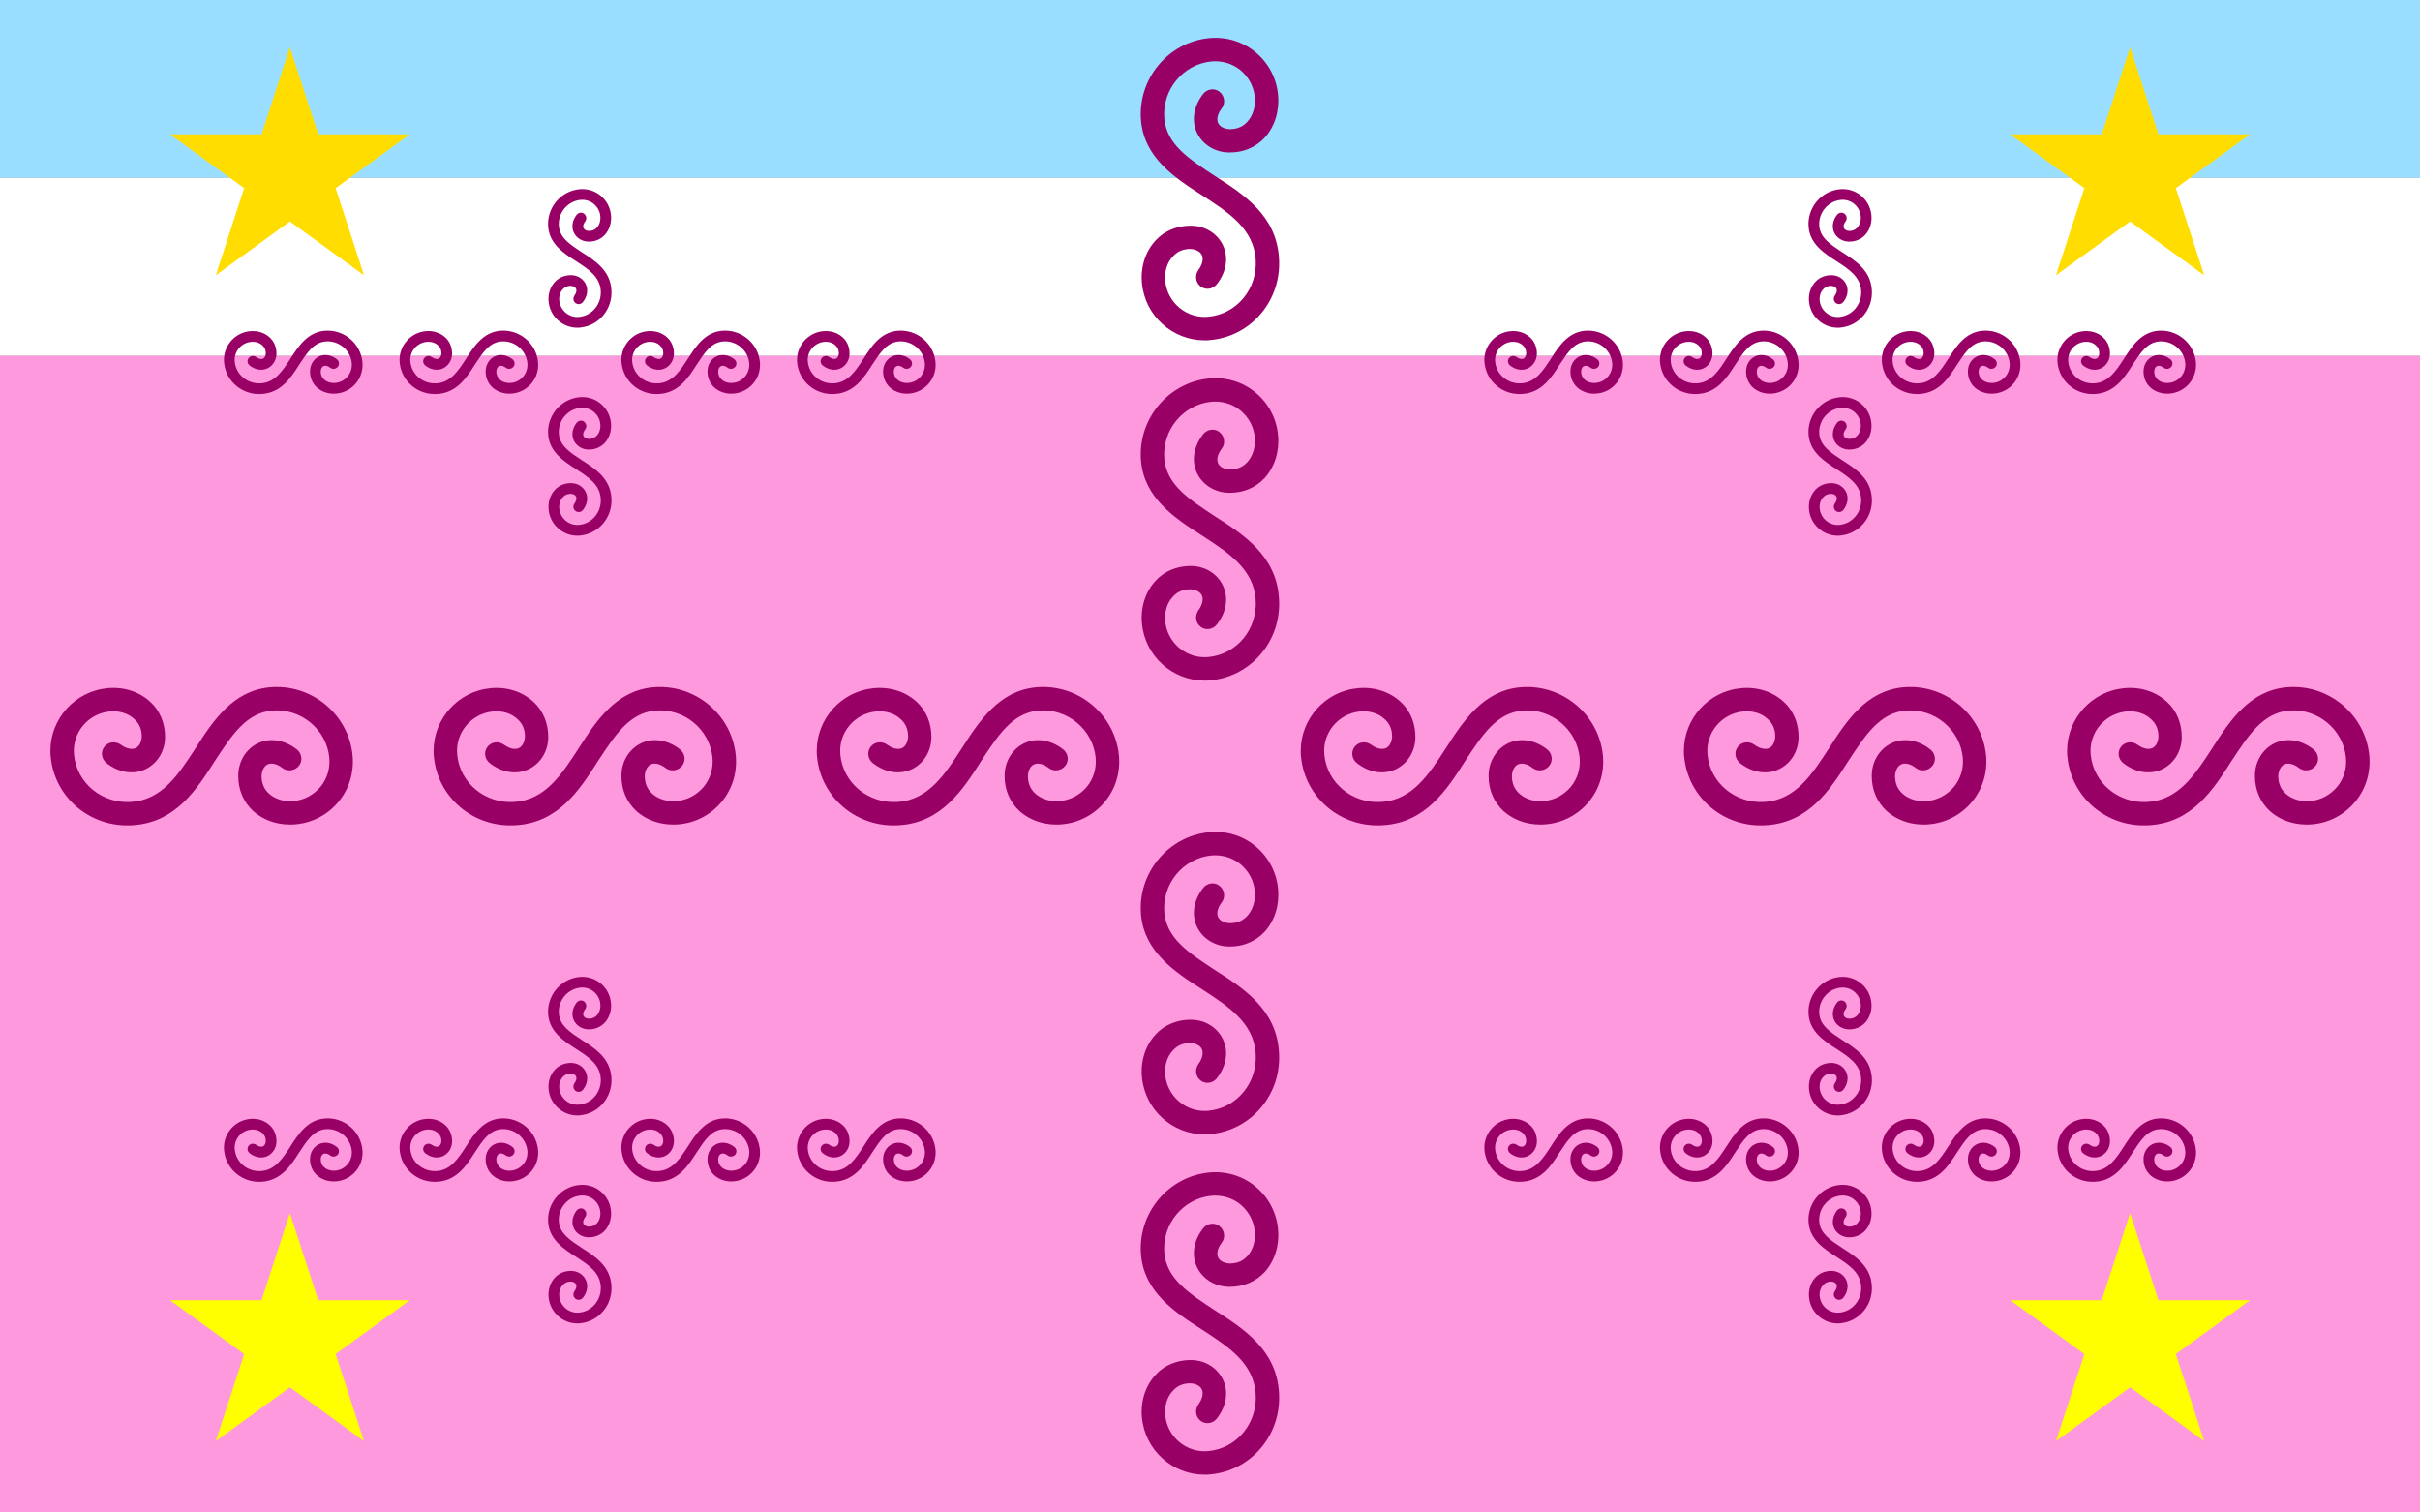 <?xml version="1.0"?>
<svg xmlns="http://www.w3.org/2000/svg" xmlns:xlink="http://www.w3.org/1999/xlink" version="1.1" width="576" height="360" viewBox="0 0 576 360">
<rect x="0" y="0" width="576" height="360" fill="#808080" stroke="none"/>
<!-- Generated by Kreative Vexillo v1.0 -->
<style>
.blue{fill:rgb(153,221,255);}
.gold{fill:rgb(255,221,0);}
.pink{fill:rgb(255,153,221);}
.purple{fill:rgb(153,0,102);}
.white{fill:rgb(255,255,255);}
.yellow{fill:rgb(255,255,0);}
</style>
<defs>
<path id="curl" d="M -0.018 0.5 C -0.124 0.5 -0.215 0.419 -0.225 0.311 C -0.23 0.258 -0.214 0.207 -0.18 0.17 C -0.151 0.138 -0.109 0.121 -0.064 0.121 C -0.017 0.121 0.023 0.146 0.042 0.184 C 0.062 0.224 0.055 0.273 0.023 0.314 C 0.01 0.331 -0.014 0.335 -0.031 0.322 C -0.048 0.309 -0.051 0.285 -0.038 0.267 C -0.025 0.249 -0.021 0.231 -0.027 0.218 C -0.033 0.206 -0.047 0.199 -0.065 0.198 C -0.089 0.198 -0.108 0.206 -0.123 0.223 C -0.142 0.243 -0.151 0.273 -0.148 0.304 C -0.141 0.376 -0.077 0.429 -0.005 0.422 C 0.089 0.413 0.158 0.329 0.151 0.232 C 0.144 0.131 0.061 0.077 -0.027 0.02 C -0.116 -0.037 -0.217 -0.103 -0.228 -0.226 C -0.24 -0.363 -0.139 -0.486 -0.002 -0.499 C 0.053 -0.504 0.108 -0.488 0.151 -0.452 C 0.193 -0.417 0.22 -0.367 0.225 -0.311 C 0.23 -0.258 0.214 -0.207 0.181 -0.17 C 0.151 -0.138 0.111 -0.121 0.066 -0.121 C 0.065 -0.121 0.065 -0.121 0.064 -0.121 C 0.018 -0.121 -0.023 -0.146 -0.042 -0.184 C -0.062 -0.224 -0.055 -0.273 -0.023 -0.314 C -0.01 -0.331 0.014 -0.335 0.031 -0.322 C 0.048 -0.309 0.052 -0.284 0.039 -0.267 C 0.025 -0.249 0.021 -0.231 0.027 -0.218 C 0.033 -0.206 0.047 -0.199 0.065 -0.198 C 0.089 -0.198 0.109 -0.206 0.124 -0.223 C 0.142 -0.243 0.151 -0.273 0.148 -0.304 C 0.145 -0.339 0.128 -0.37 0.101 -0.393 C 0.074 -0.415 0.04 -0.425 0.005 -0.422 C -0.089 -0.413 -0.159 -0.328 -0.151 -0.233 C -0.143 -0.147 -0.07 -0.1 0.015 -0.044 C 0.111 0.017 0.219 0.087 0.228 0.227 C 0.238 0.366 0.138 0.486 0.002 0.499 C -0.004 0.5 -0.011 0.5 -0.018 0.5 Z"/>
<path id="star" d="M 0.0 -1.0 L 0.225 -0.309 L 0.951 -0.309 L 0.363 0.118 L 0.588 0.809 L 0.0 0.382 L -0.588 0.809 L -0.363 0.118 L -0.951 -0.309 L -0.225 -0.309 Z"/>
</defs>
<g>
<g>
<rect x="0" y="0" width="576" height="42.353" class="blue"/>
<rect x="0" y="42.353" width="576" height="42.353" class="white"/>
<rect x="0" y="84.706" width="576" height="275.294" class="pink"/>
</g>
<g>
<use xlink:href="#curl" transform="translate(288 45) scale(72 72) rotate(0)" class="purple"/>
<use xlink:href="#curl" transform="translate(288 126) scale(72 72) rotate(0)" class="purple"/>
<use xlink:href="#curl" transform="translate(288 234) scale(72 72) rotate(0)" class="purple"/>
<use xlink:href="#curl" transform="translate(288 315) scale(72 72) rotate(0)" class="purple"/>
<use xlink:href="#curl" transform="translate(48 180) scale(72 72) rotate(90)" class="purple"/>
<use xlink:href="#curl" transform="translate(139.2 180) scale(72 72) rotate(90)" class="purple"/>
<use xlink:href="#curl" transform="translate(230.4 180) scale(72 72) rotate(90)" class="purple"/>
<use xlink:href="#curl" transform="translate(345.6 180) scale(72 72) rotate(90)" class="purple"/>
<use xlink:href="#curl" transform="translate(436.8 180) scale(72 72) rotate(90)" class="purple"/>
<use xlink:href="#curl" transform="translate(528 180) scale(72 72) rotate(90)" class="purple"/>
</g>
<g>
<use xlink:href="#curl" transform="translate(138 61.5) scale(33 33) rotate(0)" class="purple"/>
<use xlink:href="#curl" transform="translate(138 111) scale(33 33) rotate(0)" class="purple"/>
<use xlink:href="#curl" transform="translate(69.8 86.25) scale(33 33) rotate(90)" class="purple"/>
<use xlink:href="#curl" transform="translate(111.6 86.25) scale(33 33) rotate(90)" class="purple"/>
<use xlink:href="#curl" transform="translate(164.4 86.25) scale(33 33) rotate(90)" class="purple"/>
<use xlink:href="#curl" transform="translate(206.2 86.25) scale(33 33) rotate(90)" class="purple"/>
</g>
<g>
<use xlink:href="#curl" transform="translate(438 61.5) scale(33 33) rotate(0)" class="purple"/>
<use xlink:href="#curl" transform="translate(438 111) scale(33 33) rotate(0)" class="purple"/>
<use xlink:href="#curl" transform="translate(369.8 86.25) scale(33 33) rotate(90)" class="purple"/>
<use xlink:href="#curl" transform="translate(411.6 86.25) scale(33 33) rotate(90)" class="purple"/>
<use xlink:href="#curl" transform="translate(464.4 86.25) scale(33 33) rotate(90)" class="purple"/>
<use xlink:href="#curl" transform="translate(506.2 86.25) scale(33 33) rotate(90)" class="purple"/>
</g>
<g>
<use xlink:href="#curl" transform="translate(138 249) scale(33 33) rotate(0)" class="purple"/>
<use xlink:href="#curl" transform="translate(138 298.5) scale(33 33) rotate(0)" class="purple"/>
<use xlink:href="#curl" transform="translate(69.8 273.75) scale(33 33) rotate(90)" class="purple"/>
<use xlink:href="#curl" transform="translate(111.6 273.75) scale(33 33) rotate(90)" class="purple"/>
<use xlink:href="#curl" transform="translate(164.4 273.75) scale(33 33) rotate(90)" class="purple"/>
<use xlink:href="#curl" transform="translate(206.2 273.75) scale(33 33) rotate(90)" class="purple"/>
</g>
<g>
<use xlink:href="#curl" transform="translate(438 249) scale(33 33) rotate(0)" class="purple"/>
<use xlink:href="#curl" transform="translate(438 298.5) scale(33 33) rotate(0)" class="purple"/>
<use xlink:href="#curl" transform="translate(369.8 273.75) scale(33 33) rotate(90)" class="purple"/>
<use xlink:href="#curl" transform="translate(411.6 273.75) scale(33 33) rotate(90)" class="purple"/>
<use xlink:href="#curl" transform="translate(464.4 273.75) scale(33 33) rotate(90)" class="purple"/>
<use xlink:href="#curl" transform="translate(506.2 273.75) scale(33 33) rotate(90)" class="purple"/>
</g>
<g>
<use xlink:href="#star" transform="translate(69 41.25) scale(30 30) rotate(0)" class="gold"/>
<use xlink:href="#star" transform="translate(507 41.25) scale(30 30) rotate(0)" class="gold"/>
<use xlink:href="#star" transform="translate(69 318.75) scale(30 30) rotate(0)" class="yellow"/>
<use xlink:href="#star" transform="translate(507 318.75) scale(30 30) rotate(0)" class="yellow"/>
</g>
</g>
</svg>
